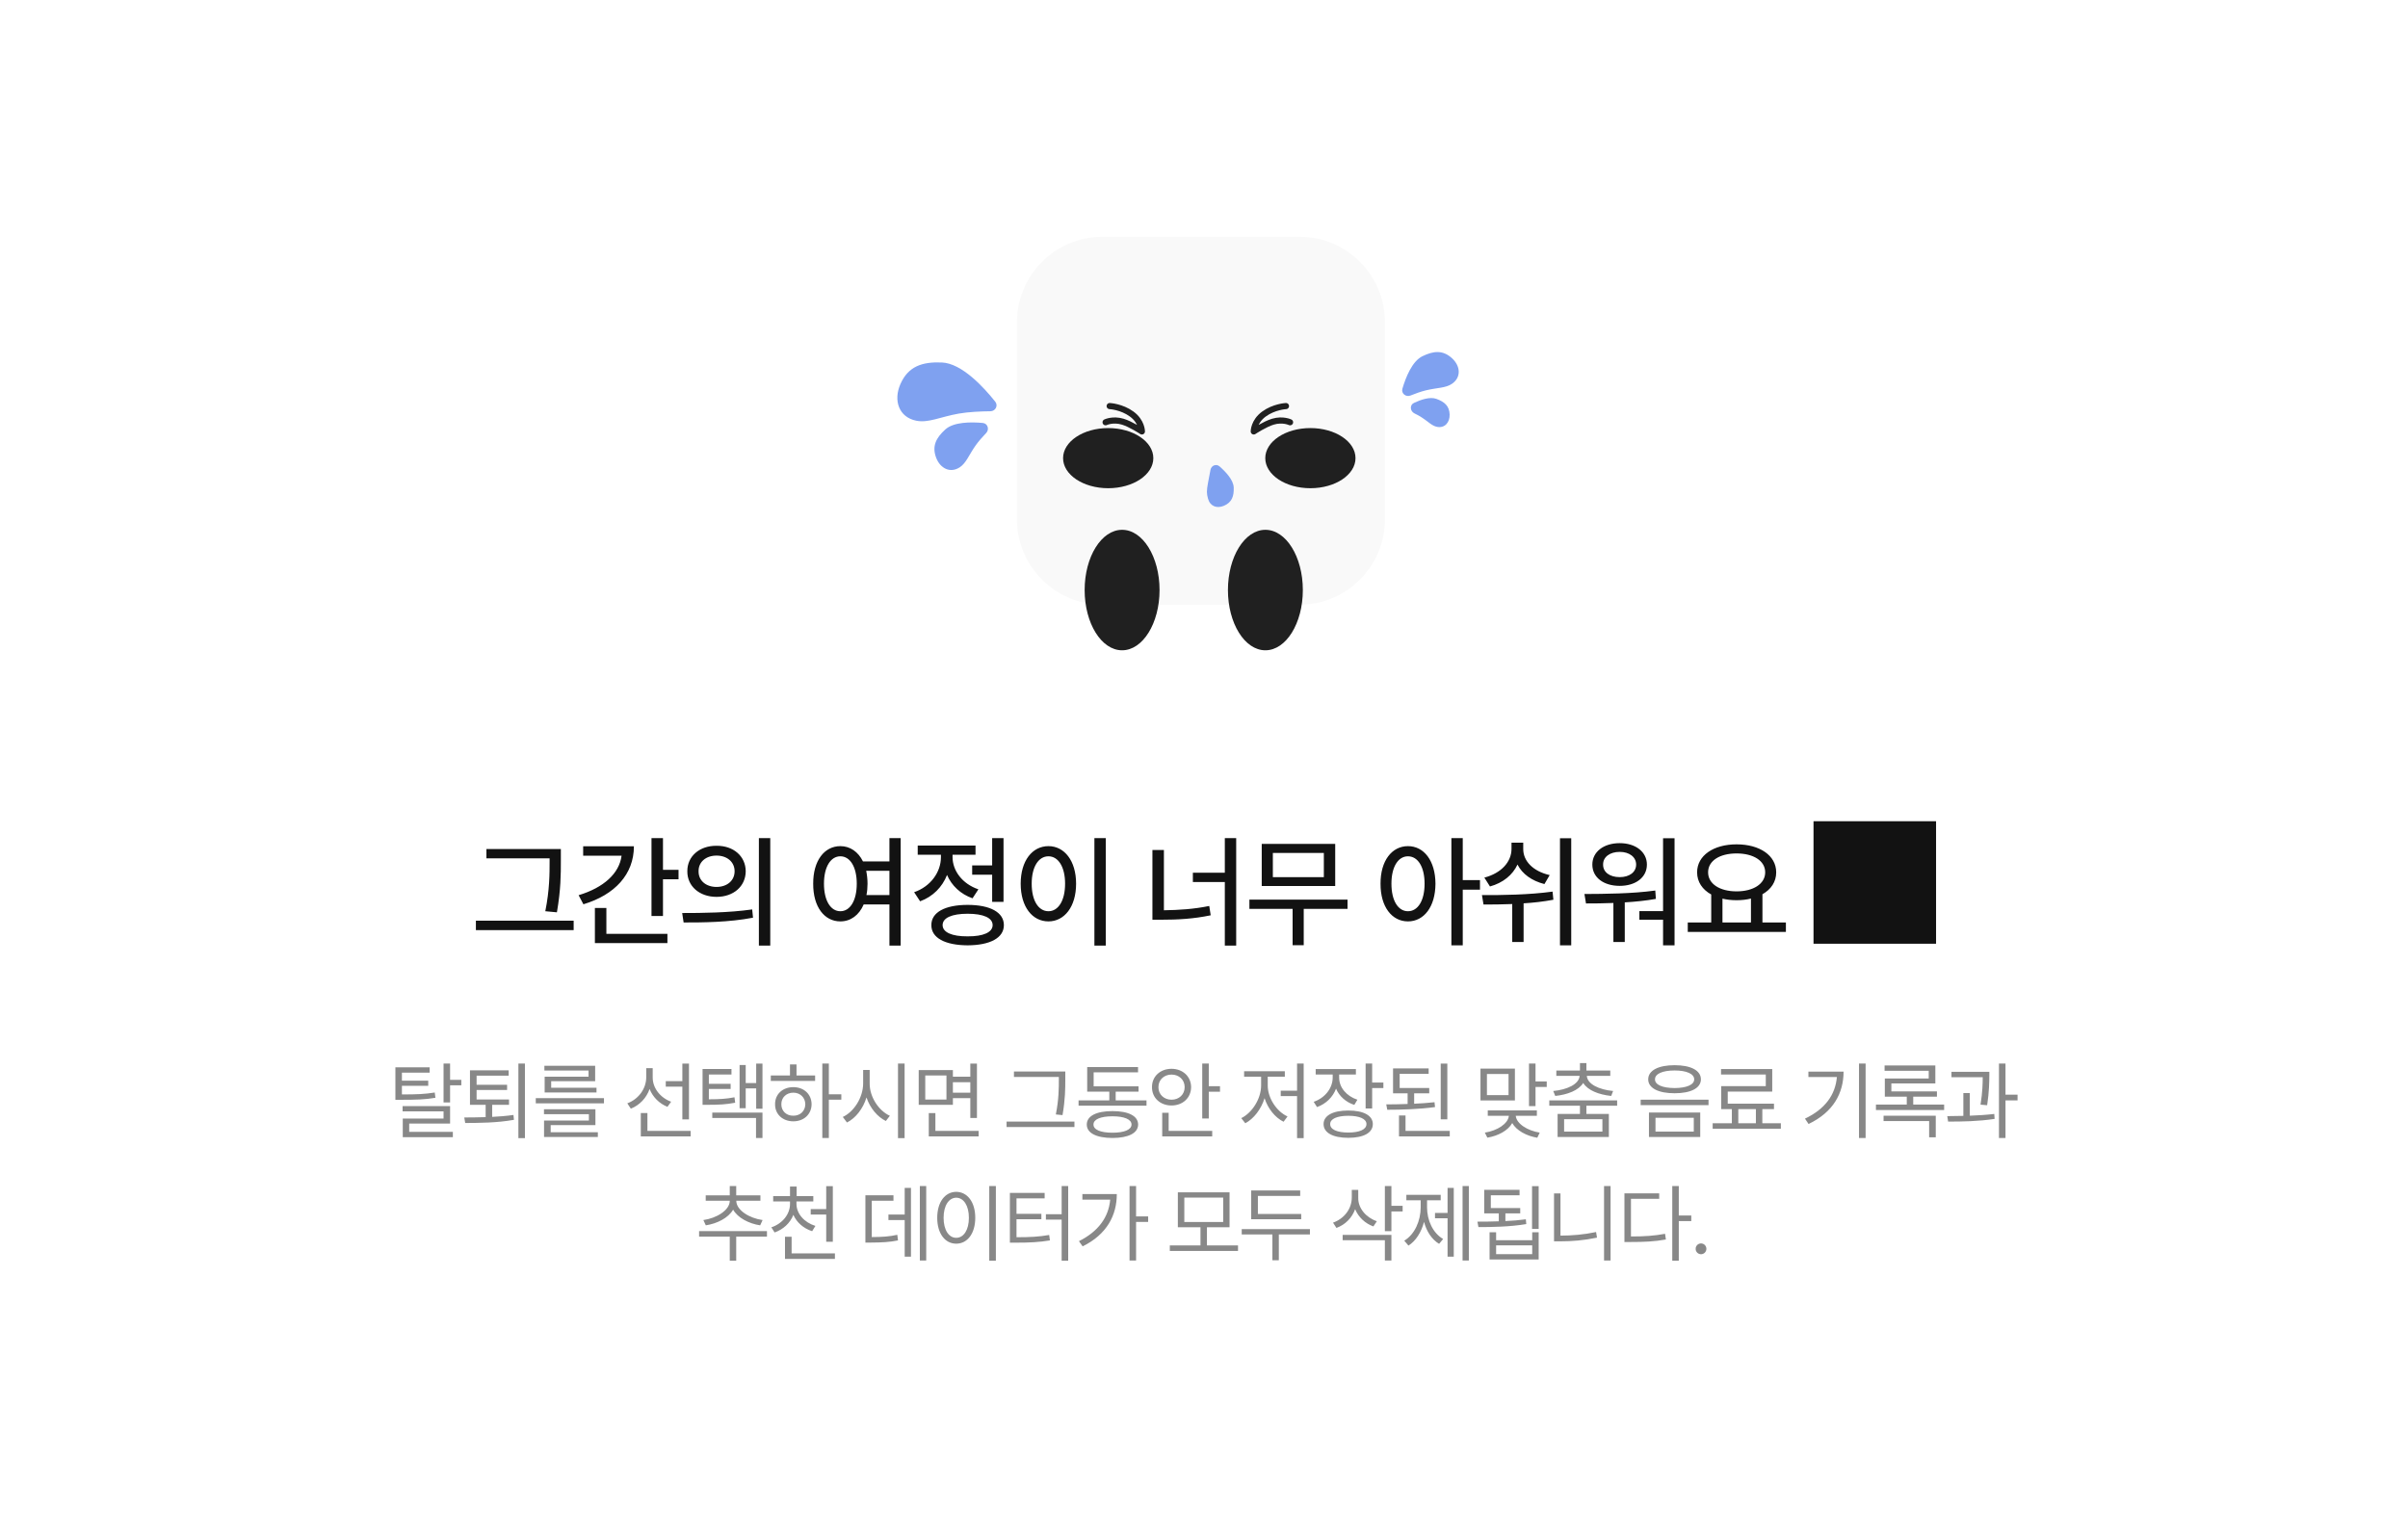 <svg width="393" height="251" viewBox="0 0 393 251" fill="none" xmlns="http://www.w3.org/2000/svg">
<g filter="url(#filter0_d_756_4379)">
<rect x="24" y="100.646" width="345" height="140" rx="20" fill="white"/>
<path d="M91.535 138.584V140.459C91.535 142.725 91.535 145.186 90.891 148.916L88.996 148.74C89.699 145.244 89.699 142.666 89.699 140.459V140.107H79.387V138.584H91.535ZM93.625 150.283V151.826H77.668V150.283H93.625ZM108.203 136.807V141.982H110.742V143.525H108.203V149.521H106.328V136.807H108.203ZM103.457 138.135C103.457 142.725 100.332 146.064 95.215 147.607L94.434 146.123C98.525 144.893 101.074 142.568 101.445 139.678H95.176V138.135H103.457ZM108.926 152.432V153.936H97.09V148.213H98.965V152.432H108.926ZM116.941 138.057C119.715 138.037 121.688 139.756 121.707 142.217C121.688 144.678 119.715 146.396 116.941 146.396C114.188 146.396 112.156 144.678 112.176 142.217C112.156 139.756 114.188 138.037 116.941 138.057ZM116.941 139.658C115.242 139.658 113.992 140.674 114.012 142.217C113.992 143.76 115.242 144.775 116.941 144.775C118.641 144.775 119.891 143.76 119.891 142.217C119.891 140.674 118.641 139.658 116.941 139.658ZM125.711 136.807V154.346H123.855V136.807H125.711ZM111.336 149.033C114.52 149.033 118.934 148.994 122.762 148.447L122.898 149.795C118.934 150.557 114.695 150.576 111.57 150.576L111.336 149.033ZM137.152 138.115C138.744 138.115 140.062 139.033 140.844 140.615H145.16V136.807H146.996V154.346H145.16V147.627H140.961C140.209 149.385 138.832 150.4 137.152 150.4C134.535 150.4 132.699 148.018 132.719 144.248C132.699 140.498 134.535 138.115 137.152 138.115ZM137.152 139.775C135.57 139.775 134.477 141.494 134.477 144.248C134.477 147.021 135.57 148.74 137.152 148.74C138.734 148.74 139.828 147.021 139.828 144.248C139.828 141.494 138.734 139.775 137.152 139.775ZM141.371 142.139C141.498 142.783 141.586 143.486 141.586 144.248C141.586 144.912 141.527 145.527 141.41 146.104H145.16V142.139H141.371ZM163.781 136.807V147.217H161.926V142.783H158.664V141.26H161.926V136.807H163.781ZM157.922 147.705C161.594 147.705 163.84 148.916 163.84 151.006C163.84 153.096 161.594 154.287 157.922 154.307C154.25 154.287 151.984 153.096 152.004 151.006C151.984 148.916 154.25 147.705 157.922 147.705ZM157.922 149.15C155.363 149.15 153.84 149.814 153.84 151.006C153.84 152.178 155.363 152.861 157.922 152.842C160.48 152.861 162.004 152.178 162.004 151.006C162.004 149.814 160.48 149.15 157.922 149.15ZM155.461 139.893C155.461 142.119 157.043 144.268 159.68 145.166L158.723 146.631C156.76 145.947 155.314 144.551 154.562 142.822C153.791 144.785 152.258 146.357 150.168 147.119L149.191 145.635C151.906 144.697 153.566 142.334 153.566 139.912V139.521H149.777V138.018H159.211V139.521H155.461V139.893ZM180.469 136.807V154.346H178.613V136.807H180.469ZM171.113 138.115C173.711 138.115 175.625 140.498 175.625 144.248C175.625 148.018 173.711 150.4 171.113 150.4C168.477 150.4 166.582 148.018 166.582 144.248C166.582 140.498 168.477 138.115 171.113 138.115ZM171.113 139.775C169.492 139.775 168.379 141.494 168.379 144.248C168.379 147.021 169.492 148.74 171.113 148.74C172.715 148.74 173.828 147.021 173.828 144.248C173.828 141.494 172.715 139.775 171.113 139.775ZM201.754 136.807V154.346H199.898V143.975H194.684V142.451H199.898V136.807H201.754ZM189.957 138.74V148.584C192.457 148.545 194.82 148.398 197.359 147.881L197.594 149.404C194.781 149.99 192.242 150.127 189.488 150.127H188.082V138.74H189.957ZM219.926 146.846V148.35H212.777V154.287H210.961V148.35H203.91V146.846H219.926ZM217.914 137.744V144.619H205.922V137.744H217.914ZM207.738 139.229V143.174H216.059V139.229H207.738ZM229.785 138.115C232.402 138.115 234.258 140.498 234.277 144.248C234.258 148.018 232.402 150.4 229.785 150.4C227.168 150.4 225.293 148.018 225.312 144.248C225.293 140.498 227.168 138.115 229.785 138.115ZM229.785 139.775C228.184 139.775 227.09 141.494 227.09 144.248C227.09 147.021 228.184 148.74 229.785 148.74C231.406 148.74 232.5 147.021 232.5 144.248C232.5 141.494 231.406 139.775 229.785 139.775ZM238.73 136.807V143.662H241.543V145.225H238.73V154.307H236.875V136.807H238.73ZM248.602 138.564C248.582 140.537 250.184 142.217 252.918 142.842L252.059 144.307C249.979 143.77 248.445 142.656 247.664 141.123C246.873 142.822 245.301 144.111 243.172 144.697L242.254 143.252C245.027 142.529 246.688 140.674 246.688 138.564V137.549H248.602V138.564ZM256.434 136.826V154.307H254.598V136.826H256.434ZM241.863 146.104C245.125 146.123 249.559 146.064 253.387 145.537L253.523 146.865C251.922 147.168 250.271 147.354 248.66 147.451V153.76H246.805V147.568C245.115 147.637 243.514 147.646 242.117 147.646L241.863 146.104ZM273.297 136.826V154.307H271.422V150.127H267.555V148.721H271.422V136.826H273.297ZM258.59 145.928C261.91 145.908 266.324 145.889 270.152 145.361L270.25 146.729C268.59 147.021 266.861 147.197 265.172 147.295V153.76H263.316V147.393C261.715 147.461 260.191 147.471 258.844 147.471L258.59 145.928ZM264.352 137.627C266.93 137.627 268.785 139.053 268.785 141.123C268.785 143.232 266.93 144.6 264.352 144.6C261.715 144.6 259.879 143.232 259.879 141.123C259.879 139.053 261.715 137.627 264.352 137.627ZM264.352 139.053C262.73 139.053 261.617 139.893 261.637 141.123C261.617 142.373 262.73 143.174 264.352 143.174C265.914 143.174 267.027 142.373 267.027 141.123C267.027 139.893 265.914 139.053 264.352 139.053ZM291.469 150.576V152.119H275.453V150.576H279.281V146.006C277.846 145.215 276.977 143.955 276.977 142.393C276.977 139.639 279.672 137.822 283.422 137.822C287.191 137.822 289.887 139.639 289.887 142.393C289.887 143.936 289.047 145.176 287.641 145.967V150.576H291.469ZM283.422 139.307C280.668 139.307 278.773 140.498 278.773 142.393C278.773 144.268 280.668 145.498 283.422 145.498C286.156 145.498 288.09 144.268 288.09 142.393C288.09 140.498 286.156 139.307 283.422 139.307ZM281.117 150.576H285.766V146.67C285.053 146.855 284.262 146.943 283.422 146.943C282.602 146.943 281.82 146.855 281.117 146.689V150.576ZM295.977 154.046H315.977V134.046H295.977V154.046Z" fill="#121212"/>
<path d="M70.121 174.215V175.09H65.596V176.402H69.889V177.236H65.596V178.645C68.016 178.645 69.335 178.597 70.955 178.33L71.065 179.191C69.369 179.479 67.989 179.52 65.445 179.52H64.529V174.215H70.121ZM73.457 173.6V176.266H75.289V177.154H73.457V179.957H72.391V173.6H73.457ZM73.457 180.545V183.402H66.785V184.756H73.908V185.617H65.733V182.582H72.391V181.406H65.705V180.545H73.457ZM83.074 179.465V180.34H80.326V182.309C81.495 182.254 82.684 182.158 83.799 181.994L83.881 182.787C81.105 183.293 78.111 183.293 75.924 183.307L75.773 182.404C76.792 182.397 77.995 182.397 79.26 182.35V180.34H76.703V174.707H83.019V175.582H77.783V177.072H82.76V177.92H77.783V179.465H83.074ZM85.672 173.6V185.781H84.605V173.6H85.672ZM98.57 179.246V180.094H87.441V179.246H98.57ZM97.175 181.064V183.648H89.874V184.811H97.572V185.59H88.794V182.91H96.109V181.871H88.781V181.064H97.175ZM97.134 173.969V176.484H89.956V177.551H97.353V178.33H88.89V175.746H96.054V174.748H88.849V173.969H97.134ZM106.524 175.896C106.524 177.592 107.754 179.191 109.532 179.834L108.93 180.668C107.597 180.135 106.538 179.075 106.018 177.756C105.499 179.226 104.391 180.395 102.956 180.969L102.381 180.094C104.2 179.424 105.458 177.729 105.471 175.855V174.352H106.524V175.896ZM112.444 173.613V182.719H111.364V177.373H108.657V176.471H111.364V173.613H112.444ZM112.717 184.592V185.494H104.583V181.68H105.663V184.592H112.717ZM119.381 174.488V175.391H115.69V176.908H119.244V177.756H115.69V179.438C117.46 179.431 118.568 179.369 119.873 179.109L119.983 179.998C118.561 180.271 117.412 180.34 115.43 180.34H114.664V174.488H119.381ZM124.44 173.613V180.982H123.414V177.66H121.705V180.9H120.707V173.846H121.705V176.785H123.414V173.613H124.44ZM124.44 181.611V185.754H123.387V182.486H116.25V181.611H124.44ZM135.273 173.6V178.617H137.31V179.506H135.273V185.754H134.207V173.6H135.273ZM133.031 175.555V176.443H125.799V175.555H128.929V173.75H129.996V175.555H133.031ZM129.476 177.455C131.199 177.455 132.443 178.604 132.457 180.244C132.443 181.885 131.199 183.033 129.476 183.033C127.74 183.033 126.482 181.885 126.496 180.244C126.482 178.604 127.74 177.455 129.476 177.455ZM129.476 178.357C128.342 178.357 127.508 179.15 127.521 180.244C127.508 181.352 128.342 182.131 129.476 182.117C130.597 182.131 131.418 181.352 131.431 180.244C131.418 179.15 130.597 178.357 129.476 178.357ZM141.937 176.867C141.923 179.082 143.441 181.324 145.232 182.131L144.576 182.979C143.195 182.302 141.998 180.873 141.417 179.137C140.85 180.976 139.654 182.507 138.232 183.225L137.548 182.322C139.353 181.488 140.857 179.178 140.871 176.867V174.652H141.937V176.867ZM147.638 173.6V185.781H146.558V173.6H147.638ZM155.519 174.666V175.746H158.362V173.613H159.442V182.486H158.362V179.246H155.519V180.34H149.94V174.666H155.519ZM151.007 175.555V179.479H154.466V175.555H151.007ZM159.716 184.592V185.494H151.581V181.693H152.661V184.592H159.716ZM155.519 178.357H158.362V176.648H155.519V178.357ZM173.863 174.898V176.115C173.863 177.646 173.863 179.383 173.412 182.021L172.319 181.912C172.811 179.424 172.811 177.605 172.811 176.115V175.787H165.483V174.898H173.863ZM175.354 183.074V183.963H164.279V183.074H175.354ZM187.117 179.615V180.477H176.029V179.615H181.047V178.193H177.437V174.174H185.736V175.035H178.49V177.318H185.818V178.193H182.086V179.615H187.117ZM181.566 181.365C184.178 181.365 185.736 182.158 185.75 183.553C185.736 184.961 184.178 185.74 181.566 185.754C178.941 185.74 177.369 184.961 177.369 183.553C177.369 182.158 178.941 181.365 181.566 181.365ZM181.566 182.213C179.611 182.213 178.449 182.719 178.463 183.553C178.449 184.4 179.611 184.893 181.566 184.893C183.494 184.893 184.67 184.4 184.67 183.553C184.67 182.719 183.494 182.213 181.566 182.213ZM197.281 173.6V177.305H199.113V178.207H197.281V182.568H196.214V173.6H197.281ZM197.841 184.592V185.494H189.679V181.639H190.732V184.592H197.841ZM191.197 174.461C193.015 174.461 194.382 175.691 194.396 177.455C194.382 179.219 193.015 180.449 191.197 180.449C189.378 180.449 187.997 179.219 188.011 177.455C187.997 175.691 189.378 174.461 191.197 174.461ZM191.197 175.404C189.994 175.404 189.05 176.252 189.064 177.455C189.05 178.658 189.994 179.506 191.197 179.506C192.427 179.506 193.343 178.658 193.343 177.455C193.343 176.252 192.427 175.404 191.197 175.404ZM212.768 173.6V185.781H211.688V178.918H209.022V178.029H211.688V173.6H212.768ZM206.903 177.209C206.903 179.232 208.352 181.434 210.13 182.24L209.487 183.102C208.099 182.425 206.93 180.955 206.383 179.26C205.823 181.058 204.627 182.616 203.239 183.348L202.583 182.514C204.346 181.652 205.809 179.369 205.823 177.209V175.746H203.047V174.857H209.692V175.746H206.903V177.209ZM218.557 175.91C218.557 177.496 219.746 178.918 221.537 179.506L221.031 180.354C219.63 179.896 218.571 178.925 218.051 177.701C217.525 179.096 216.404 180.183 214.947 180.709L214.401 179.848C216.219 179.232 217.49 177.66 217.504 175.91V175.391H214.729V174.502H221.291V175.391H218.557V175.91ZM223.944 173.6V176.703H225.776V177.605H223.944V180.941H222.877V173.6H223.944ZM220.047 181.27C222.549 181.27 224.053 182.09 224.053 183.484C224.053 184.906 222.549 185.727 220.047 185.727C217.545 185.727 216.014 184.906 216.014 183.484C216.014 182.09 217.545 181.27 220.047 181.27ZM220.047 182.131C218.215 182.131 217.08 182.637 217.094 183.484C217.08 184.359 218.215 184.865 220.047 184.865C221.893 184.865 223.014 184.359 223.014 183.484C223.014 182.637 221.893 182.131 220.047 182.131ZM233.26 177.592V178.467H230.799V180.162C231.933 180.114 233.068 180.032 234.121 179.916L234.203 180.709C231.592 181.064 228.693 181.146 226.41 181.146L226.246 180.271C227.312 180.265 228.509 180.251 229.732 180.203V178.467H227.353V174.393H233.164V175.281H228.433V177.592H233.26ZM236.213 173.613V182.705H235.133V173.613H236.213ZM236.609 184.592V185.494H228.324V182.076H229.39V184.592H236.609ZM247.243 174.434V179.629H241.624V174.434H247.243ZM242.677 175.309V178.754H246.204V175.309H242.677ZM250.606 173.6V176.525H252.438V177.428H250.606V180.545H249.54V173.6H250.606ZM250.825 181.256V182.131H247.38C247.496 183.43 249.308 184.564 251.29 184.879L250.894 185.713C249.116 185.419 247.503 184.537 246.806 183.32C246.115 184.544 244.516 185.412 242.745 185.699L242.335 184.879C244.345 184.564 246.122 183.45 246.259 182.131H242.813V181.256H250.825ZM263.928 179.615V180.49H258.911V181.83H262.575V185.59H254.208V181.83H257.858V180.49H252.854V179.615H263.928ZM258.911 173.531V174.748H262.807V175.609H258.979C259.054 176.963 260.989 177.872 263.272 178.084L262.958 178.891C260.934 178.679 259.13 177.981 258.391 176.771C257.646 177.981 255.841 178.679 253.825 178.891L253.497 178.084C255.794 177.872 257.714 176.963 257.803 175.609H254.003V174.748H257.858V173.531H258.911ZM255.274 182.691V184.715H261.522V182.691H255.274ZM273.304 173.873C275.943 173.873 277.597 174.721 277.597 176.184C277.597 177.619 275.943 178.453 273.304 178.453C270.666 178.453 268.998 177.619 268.998 176.184C268.998 174.721 270.666 173.873 273.304 173.873ZM273.304 174.734C271.336 174.734 270.092 175.281 270.105 176.184C270.092 177.072 271.336 177.592 273.304 177.605C275.246 177.592 276.504 177.072 276.504 176.184C276.504 175.281 275.246 174.734 273.304 174.734ZM277.488 181.598V185.59H269.121V181.598H277.488ZM270.187 182.459V184.715H276.435V182.459H270.187ZM278.842 179.506V180.395H267.767V179.506H278.842ZM290.646 183.348V184.25H279.517V183.348H282.648V181.037H280.912V177.291H288.185V175.391H280.884V174.502H289.238V178.18H281.978V180.148H289.525V181.037H287.624V183.348H290.646ZM283.701 183.348H286.572V181.037H283.701V183.348ZM304.479 173.6V185.754H303.399V173.6H304.479ZM300.883 174.926C300.87 178.426 299.243 181.516 295.169 183.471L294.581 182.596C297.869 181.037 299.544 178.706 299.79 175.801H295.141V174.926H300.883ZM317.295 180.299V181.188H306.166V180.299H311.197V179.014H307.615V176.047H314.779V174.789H307.574V173.914H315.86V176.854H308.682V178.152H316.119V179.014H312.25V180.299H317.295ZM315.928 182.117V185.645H314.848V182.992H307.41V182.117H315.928ZM324.67 174.953V175.582C324.656 176.539 324.656 178.152 324.314 180.408L323.234 180.312C323.562 178.275 323.59 176.799 323.59 175.828H318.49V174.953H324.67ZM321.484 178.426V182.117C322.831 182.069 324.212 181.98 325.476 181.83L325.531 182.637C322.974 183.033 320.117 183.088 317.943 183.074L317.806 182.186C318.606 182.179 319.495 182.172 320.431 182.145V178.426H321.484ZM327.308 173.6V178.686H329.277V179.615H327.308V185.754H326.242V173.6H327.308ZM125.171 200.955V201.857H120.154V205.781H119.101V201.857H114.097V200.955H125.171ZM120.167 196.006C120.167 197.523 122.286 198.85 124.46 199.15L124.064 200.012C122.184 199.725 120.413 198.781 119.648 197.455C118.868 198.795 117.071 199.725 115.191 200.012L114.794 199.15C116.954 198.85 119.101 197.537 119.101 196.006V195.992H115.177V195.117H119.101V193.6H120.154V195.117H124.105V195.992H120.167V196.006ZM129.989 196.512C129.989 198.125 131.274 199.547 133.079 200.107L132.546 200.969C131.138 200.511 130.03 199.547 129.483 198.303C128.957 199.636 127.856 200.668 126.421 201.174L125.888 200.34C127.679 199.738 128.936 198.221 128.936 196.512V196.115H126.188V195.24H128.936V193.682H130.016V195.24H132.737V196.115H129.989V196.512ZM135.923 193.613V202.691H134.843V198.248H132.313V197.359H134.843V193.613H135.923ZM136.264 204.592V205.494H128.116V201.871H129.196V204.592H136.264ZM151.164 193.6V205.754H150.125V193.6H151.164ZM148.676 193.9V205.125H147.65V199.15H144.998V198.248H147.65V193.9H148.676ZM145.818 195.104V195.992H142.277V201.926C144.027 201.919 145.135 201.844 146.447 201.557L146.557 202.473C145.148 202.76 143.959 202.814 142.004 202.828H141.238V195.104H145.818ZM162.531 193.6V205.781H161.451V193.6H162.531ZM156.064 194.543C157.869 194.557 159.168 196.197 159.168 198.781C159.168 201.365 157.869 203.006 156.064 203.006C154.246 203.006 152.961 201.365 152.961 198.781C152.961 196.197 154.246 194.557 156.064 194.543ZM156.064 195.5C154.847 195.514 154 196.799 154 198.781C154 200.764 154.847 202.049 156.064 202.049C157.281 202.049 158.129 200.764 158.129 198.781C158.129 196.799 157.281 195.514 156.064 195.5ZM174.335 193.6V205.781H173.269V199.082H170.698V198.193H173.269V193.6H174.335ZM170.493 194.721V195.609H165.9V198.139H169.96V199.014H165.9V201.953C168.135 201.953 169.557 201.878 171.232 201.584L171.355 202.473C169.591 202.76 168.101 202.842 165.749 202.842H164.82V194.721H170.493ZM185.415 193.6V198.549H187.384V199.451H185.415V205.754H184.348V193.6H185.415ZM182.27 194.912C182.27 198.357 180.657 201.488 176.692 203.443L176.091 202.596C179.235 201.03 180.944 198.692 181.19 195.814H176.651V194.912H182.27ZM202.051 203.293V204.195H190.922V203.293H195.926V200.326H192.234V194.625H200.67V200.326H196.979V203.293H202.051ZM193.287 195.486V199.465H199.631V195.486H193.287ZM212.365 198.152V199.014H204.203V194.324H212.201V195.213H205.296V198.152H212.365ZM213.787 200.627V201.502H208.714V205.713H207.662V201.502H202.658V200.627H213.787ZM221.673 195.555C221.659 197.209 222.917 198.727 224.708 199.342L224.147 200.189C222.773 199.697 221.7 198.665 221.167 197.373C220.654 198.802 219.56 199.902 218.118 200.436L217.557 199.574C219.389 198.918 220.606 197.332 220.62 195.486V194.229H221.673V195.555ZM227.087 193.6V196.826H228.919V197.742H227.087V200.969H226.02V193.6H227.087ZM227.087 201.57V205.754H226.02V202.445H219.13V201.57H227.087ZM239.725 193.6V205.754H238.7V193.6H239.725ZM237.264 193.9V205.125H236.252V198.863H234.202V197.988H236.252V193.9H237.264ZM232.903 197.072C232.903 199.178 233.846 201.27 235.528 202.24L234.871 203.033C233.675 202.315 232.828 201.003 232.411 199.451C231.966 201.126 231.084 202.555 229.868 203.32L229.184 202.514C230.879 201.502 231.864 199.287 231.864 197.072V195.924H229.526V195.035H235.131V195.924H232.903V197.072ZM251.119 193.613V200.6H250.039V193.613H251.119ZM241.125 199.41C242.157 199.41 243.36 199.403 244.611 199.355V198.057H242.232V194.215H248.002V195.104H243.312V197.195H248.111V198.057H245.691V199.314C246.819 199.267 247.961 199.171 249.027 199.027L249.096 199.807C246.43 200.258 243.477 200.299 241.289 200.299L241.125 199.41ZM244.174 201.146V202.445H250.066V201.146H251.119V205.59H243.107V201.146H244.174ZM244.174 204.715H250.066V203.279H244.174V204.715ZM262.855 193.6V205.754H261.789V193.6H262.855ZM254.679 194.803V201.693C256.532 201.687 258.453 201.536 260.49 201.105L260.64 202.021C258.48 202.473 256.552 202.623 254.611 202.623H253.627V194.803H254.679ZM273.989 193.6V198.412H276.027V199.314H273.989V205.781H272.923V193.6H273.989ZM270.79 194.789V195.678H266.183V201.83C268.384 201.83 269.943 201.728 271.747 201.393L271.884 202.322C269.984 202.664 268.384 202.732 266.073 202.732H265.116V194.789H270.79ZM277.618 204.729C277.139 204.729 276.729 204.332 276.743 203.84C276.729 203.361 277.139 202.965 277.618 202.965C278.096 202.965 278.493 203.361 278.493 203.84C278.493 204.332 278.096 204.729 277.618 204.729Z" fill="#121212" fill-opacity="0.5"/>
<path fill-rule="evenodd" clip-rule="evenodd" d="M272.413 106.646C273.778 100.868 274.5 94.842 274.5 88.647C274.5 45.568 239.578 10.646 196.5 10.646C153.422 10.646 118.5 45.568 118.5 88.647C118.5 94.842 119.222 100.868 120.587 106.646H272.413Z" fill="white"/>
<g filter="url(#filter1_ii_756_4379)">
<path d="M165.975 52.614C165.975 44.9 172.228 38.647 179.942 38.647H212.066C219.78 38.647 226.034 44.9 226.034 52.614V84.738C226.034 92.452 219.78 98.706 212.066 98.706H179.942C172.228 98.706 165.975 92.452 165.975 84.738V52.614Z" fill="#F9F9F9"/>
</g>
<g filter="url(#filter2_ii_756_4379)">
<path d="M189.245 96.314C189.245 101.745 186.508 106.147 183.133 106.147C179.757 106.147 177.021 101.745 177.021 96.314C177.021 90.884 179.757 86.481 183.133 86.481C186.508 86.481 189.245 90.884 189.245 96.314Z" fill="#202020"/>
</g>
<g filter="url(#filter3_ii_756_4379)">
<path d="M212.631 96.314C212.631 101.745 209.894 106.147 206.518 106.147C203.143 106.147 200.406 101.745 200.406 96.314C200.406 90.884 203.143 86.481 206.518 86.481C209.894 86.481 212.631 90.884 212.631 96.314Z" fill="#202020"/>
</g>
<g filter="url(#filter4_ii_756_4379)">
<path d="M181.105 66.283C181.105 66.283 183.052 66.373 184.714 67.596C186.375 68.819 186.364 70.423 186.364 70.423C186.364 70.423 184.54 69.215 183.221 68.826C181.621 68.354 180.437 68.926 180.437 68.926" stroke="#202020" stroke-linecap="round" stroke-linejoin="round"/>
</g>
<g filter="url(#filter5_ii_756_4379)">
<path d="M209.879 66.283C209.879 66.283 207.932 66.373 206.271 67.596C204.61 68.819 204.621 70.423 204.621 70.423C204.621 70.423 206.444 69.215 207.764 68.826C209.363 68.354 210.547 68.926 210.547 68.926" stroke="#202020" stroke-linecap="round" stroke-linejoin="round"/>
</g>
<g filter="url(#filter6_dii_756_4379)">
<path d="M186.23 73.783C186.23 76.494 182.933 78.692 178.865 78.692C174.797 78.692 171.5 76.494 171.5 73.783C171.5 71.072 174.797 68.874 178.865 68.874C182.933 68.874 186.23 71.072 186.23 73.783Z" fill="#202020"/>
</g>
<g filter="url(#filter7_ii_756_4379)">
<path d="M153.706 59.167C156.998 59.296 160.62 63.285 162.434 65.572C162.942 66.212 162.46 67.12 161.643 67.129C160.155 67.144 158.093 67.226 156.457 67.515C153.449 68.048 151.514 69.076 149.53 68.671C146.691 68.093 145.786 65.373 146.943 62.717C148.22 59.786 150.512 59.041 153.706 59.167Z" fill="#7FA1F0"/>
</g>
<g filter="url(#filter8_ii_756_4379)">
<path d="M154.281 70.1C155.653 68.855 158.484 68.863 160.398 69.04C161.211 69.115 161.509 70.097 160.944 70.688C160.369 71.289 159.729 72.006 159.257 72.668C158.127 74.252 157.706 75.583 156.624 76.284C155.075 77.288 153.45 76.455 152.791 74.731C152.064 72.829 152.773 71.468 154.281 70.1Z" fill="#7FA1F0"/>
</g>
<g filter="url(#filter9_ii_756_4379)">
<path d="M234.419 65.105C233.387 64.731 231.911 65.227 230.769 65.765C230.03 66.112 230.124 67.131 230.86 67.486C231.226 67.663 231.595 67.857 231.91 68.055C233.05 68.772 233.669 69.513 234.546 69.677C235.8 69.913 236.621 68.952 236.59 67.676C236.555 66.268 235.744 65.584 234.419 65.105Z" fill="#7FA1F0"/>
</g>
<g filter="url(#filter10_ii_756_4379)">
<path d="M232.134 58.153C230.47 58.966 229.427 61.597 228.882 63.441C228.651 64.225 229.452 64.865 230.21 64.559C230.982 64.248 231.886 63.919 232.675 63.726C234.565 63.264 235.957 63.366 237.01 62.621C238.516 61.555 238.345 59.737 236.988 58.486C235.491 57.105 233.964 57.26 232.134 58.153Z" fill="#7FA1F0"/>
</g>
<g filter="url(#filter11_ii_756_4379)">
<path d="M201.35 79.573C201.306 78.341 200.036 77 199.038 76.132C198.498 75.662 197.696 75.979 197.559 76.683C197.421 77.394 197.263 78.217 197.155 78.812C196.916 80.137 196.918 80.539 197.155 81.399C197.5 82.646 198.603 83.053 199.775 82.547C201.068 81.989 201.4 80.981 201.35 79.573Z" fill="#7FA1F0"/>
</g>
<g filter="url(#filter12_dii_756_4379)">
<path d="M219.227 73.783C219.227 76.494 215.93 78.692 211.864 78.692C207.797 78.692 204.5 76.494 204.5 73.783C204.5 71.072 207.797 68.874 211.864 68.874C215.93 68.874 219.227 71.072 219.227 73.783Z" fill="#202020"/>
</g>
</g>
<defs>
<filter id="filter0_d_756_4379" x="-10" y="0.646" width="413" height="250" filterUnits="userSpaceOnUse" color-interpolation-filters="sRGB">
<feFlood flood-opacity="0" result="BackgroundImageFix"/>
<feColorMatrix in="SourceAlpha" type="matrix" values="0 0 0 0 0 0 0 0 0 0 0 0 0 0 0 0 0 0 127 0" result="hardAlpha"/>
<feOffset/>
<feGaussianBlur stdDeviation="5"/>
<feComposite in2="hardAlpha" operator="out"/>
<feColorMatrix type="matrix" values="0 0 0 0 0 0 0 0 0 0 0 0 0 0 0 0 0 0 0.15 0"/>
<feBlend mode="normal" in2="BackgroundImageFix" result="effect1_dropShadow_756_4379"/>
<feBlend mode="normal" in="SourceGraphic" in2="effect1_dropShadow_756_4379" result="shape"/>
</filter>
<filter id="filter1_ii_756_4379" x="160.975" y="33.647" width="70.059" height="70.059" filterUnits="userSpaceOnUse" color-interpolation-filters="sRGB">
<feFlood flood-opacity="0" result="BackgroundImageFix"/>
<feBlend mode="normal" in="SourceGraphic" in2="BackgroundImageFix" result="shape"/>
<feColorMatrix in="SourceAlpha" type="matrix" values="0 0 0 0 0 0 0 0 0 0 0 0 0 0 0 0 0 0 127 0" result="hardAlpha"/>
<feOffset dx="-5" dy="-5"/>
<feGaussianBlur stdDeviation="2.5"/>
<feComposite in2="hardAlpha" operator="arithmetic" k2="-1" k3="1"/>
<feColorMatrix type="matrix" values="0 0 0 0 0 0 0 0 0 0 0 0 0 0 0 0 0 0 0.2 0"/>
<feBlend mode="normal" in2="shape" result="effect1_innerShadow_756_4379"/>
<feColorMatrix in="SourceAlpha" type="matrix" values="0 0 0 0 0 0 0 0 0 0 0 0 0 0 0 0 0 0 127 0" result="hardAlpha"/>
<feOffset dx="5" dy="5"/>
<feGaussianBlur stdDeviation="2.5"/>
<feComposite in2="hardAlpha" operator="arithmetic" k2="-1" k3="1"/>
<feColorMatrix type="matrix" values="0 0 0 0 1 0 0 0 0 1 0 0 0 0 1 0 0 0 0.2 0"/>
<feBlend mode="normal" in2="effect1_innerShadow_756_4379" result="effect2_innerShadow_756_4379"/>
</filter>
<filter id="filter2_ii_756_4379" x="175.021" y="84.481" width="16.225" height="23.666" filterUnits="userSpaceOnUse" color-interpolation-filters="sRGB">
<feFlood flood-opacity="0" result="BackgroundImageFix"/>
<feBlend mode="normal" in="SourceGraphic" in2="BackgroundImageFix" result="shape"/>
<feColorMatrix in="SourceAlpha" type="matrix" values="0 0 0 0 0 0 0 0 0 0 0 0 0 0 0 0 0 0 127 0" result="hardAlpha"/>
<feOffset dx="-2" dy="-2"/>
<feGaussianBlur stdDeviation="1"/>
<feComposite in2="hardAlpha" operator="arithmetic" k2="-1" k3="1"/>
<feColorMatrix type="matrix" values="0 0 0 0 0 0 0 0 0 0 0 0 0 0 0 0 0 0 0.2 0"/>
<feBlend mode="normal" in2="shape" result="effect1_innerShadow_756_4379"/>
<feColorMatrix in="SourceAlpha" type="matrix" values="0 0 0 0 0 0 0 0 0 0 0 0 0 0 0 0 0 0 127 0" result="hardAlpha"/>
<feOffset dx="2" dy="2"/>
<feGaussianBlur stdDeviation="1"/>
<feComposite in2="hardAlpha" operator="arithmetic" k2="-1" k3="1"/>
<feColorMatrix type="matrix" values="0 0 0 0 1 0 0 0 0 1 0 0 0 0 1 0 0 0 0.2 0"/>
<feBlend mode="normal" in2="effect1_innerShadow_756_4379" result="effect2_innerShadow_756_4379"/>
</filter>
<filter id="filter3_ii_756_4379" x="198.406" y="84.481" width="16.225" height="23.666" filterUnits="userSpaceOnUse" color-interpolation-filters="sRGB">
<feFlood flood-opacity="0" result="BackgroundImageFix"/>
<feBlend mode="normal" in="SourceGraphic" in2="BackgroundImageFix" result="shape"/>
<feColorMatrix in="SourceAlpha" type="matrix" values="0 0 0 0 0 0 0 0 0 0 0 0 0 0 0 0 0 0 127 0" result="hardAlpha"/>
<feOffset dx="-2" dy="-2"/>
<feGaussianBlur stdDeviation="1"/>
<feComposite in2="hardAlpha" operator="arithmetic" k2="-1" k3="1"/>
<feColorMatrix type="matrix" values="0 0 0 0 0 0 0 0 0 0 0 0 0 0 0 0 0 0 0.2 0"/>
<feBlend mode="normal" in2="shape" result="effect1_innerShadow_756_4379"/>
<feColorMatrix in="SourceAlpha" type="matrix" values="0 0 0 0 0 0 0 0 0 0 0 0 0 0 0 0 0 0 127 0" result="hardAlpha"/>
<feOffset dx="2" dy="2"/>
<feGaussianBlur stdDeviation="1"/>
<feComposite in2="hardAlpha" operator="arithmetic" k2="-1" k3="1"/>
<feColorMatrix type="matrix" values="0 0 0 0 1 0 0 0 0 1 0 0 0 0 1 0 0 0 0.2 0"/>
<feBlend mode="normal" in2="effect1_innerShadow_756_4379" result="effect2_innerShadow_756_4379"/>
</filter>
<filter id="filter4_ii_756_4379" x="178.937" y="64.783" width="8.927" height="7.141" filterUnits="userSpaceOnUse" color-interpolation-filters="sRGB">
<feFlood flood-opacity="0" result="BackgroundImageFix"/>
<feBlend mode="normal" in="SourceGraphic" in2="BackgroundImageFix" result="shape"/>
<feColorMatrix in="SourceAlpha" type="matrix" values="0 0 0 0 0 0 0 0 0 0 0 0 0 0 0 0 0 0 127 0" result="hardAlpha"/>
<feOffset dx="-1" dy="-1"/>
<feGaussianBlur stdDeviation="0.5"/>
<feComposite in2="hardAlpha" operator="arithmetic" k2="-1" k3="1"/>
<feColorMatrix type="matrix" values="0 0 0 0 1 0 0 0 0 1 0 0 0 0 1 0 0 0 0.2 0"/>
<feBlend mode="normal" in2="shape" result="effect1_innerShadow_756_4379"/>
<feColorMatrix in="SourceAlpha" type="matrix" values="0 0 0 0 0 0 0 0 0 0 0 0 0 0 0 0 0 0 127 0" result="hardAlpha"/>
<feOffset dx="1" dy="1"/>
<feGaussianBlur stdDeviation="0.5"/>
<feComposite in2="hardAlpha" operator="arithmetic" k2="-1" k3="1"/>
<feColorMatrix type="matrix" values="0 0 0 0 0 0 0 0 0 0 0 0 0 0 0 0 0 0 0.2 0"/>
<feBlend mode="normal" in2="effect1_innerShadow_756_4379" result="effect2_innerShadow_756_4379"/>
</filter>
<filter id="filter5_ii_756_4379" x="203.121" y="64.783" width="8.927" height="7.141" filterUnits="userSpaceOnUse" color-interpolation-filters="sRGB">
<feFlood flood-opacity="0" result="BackgroundImageFix"/>
<feBlend mode="normal" in="SourceGraphic" in2="BackgroundImageFix" result="shape"/>
<feColorMatrix in="SourceAlpha" type="matrix" values="0 0 0 0 0 0 0 0 0 0 0 0 0 0 0 0 0 0 127 0" result="hardAlpha"/>
<feOffset dx="-1" dy="-1"/>
<feGaussianBlur stdDeviation="0.5"/>
<feComposite in2="hardAlpha" operator="arithmetic" k2="-1" k3="1"/>
<feColorMatrix type="matrix" values="0 0 0 0 1 0 0 0 0 1 0 0 0 0 1 0 0 0 0.2 0"/>
<feBlend mode="normal" in2="shape" result="effect1_innerShadow_756_4379"/>
<feColorMatrix in="SourceAlpha" type="matrix" values="0 0 0 0 0 0 0 0 0 0 0 0 0 0 0 0 0 0 127 0" result="hardAlpha"/>
<feOffset dx="1" dy="1"/>
<feGaussianBlur stdDeviation="0.5"/>
<feComposite in2="hardAlpha" operator="arithmetic" k2="-1" k3="1"/>
<feColorMatrix type="matrix" values="0 0 0 0 0 0 0 0 0 0 0 0 0 0 0 0 0 0 0.2 0"/>
<feBlend mode="normal" in2="effect1_innerShadow_756_4379" result="effect2_innerShadow_756_4379"/>
</filter>
<filter id="filter6_dii_756_4379" x="170.5" y="67.874" width="19.73" height="13.818" filterUnits="userSpaceOnUse" color-interpolation-filters="sRGB">
<feFlood flood-opacity="0" result="BackgroundImageFix"/>
<feColorMatrix in="SourceAlpha" type="matrix" values="0 0 0 0 0 0 0 0 0 0 0 0 0 0 0 0 0 0 127 0" result="hardAlpha"/>
<feOffset dx="2" dy="1"/>
<feGaussianBlur stdDeviation="1"/>
<feComposite in2="hardAlpha" operator="out"/>
<feColorMatrix type="matrix" values="0 0 0 0 0 0 0 0 0 0 0 0 0 0 0 0 0 0 0.1 0"/>
<feBlend mode="normal" in2="BackgroundImageFix" result="effect1_dropShadow_756_4379"/>
<feBlend mode="normal" in="SourceGraphic" in2="effect1_dropShadow_756_4379" result="shape"/>
<feColorMatrix in="SourceAlpha" type="matrix" values="0 0 0 0 0 0 0 0 0 0 0 0 0 0 0 0 0 0 127 0" result="hardAlpha"/>
<feOffset dx="-1" dy="-1"/>
<feGaussianBlur stdDeviation="0.5"/>
<feComposite in2="hardAlpha" operator="arithmetic" k2="-1" k3="1"/>
<feColorMatrix type="matrix" values="0 0 0 0 0 0 0 0 0 0 0 0 0 0 0 0 0 0 0.2 0"/>
<feBlend mode="normal" in2="shape" result="effect2_innerShadow_756_4379"/>
<feColorMatrix in="SourceAlpha" type="matrix" values="0 0 0 0 0 0 0 0 0 0 0 0 0 0 0 0 0 0 127 0" result="hardAlpha"/>
<feOffset dx="1" dy="1"/>
<feGaussianBlur stdDeviation="0.5"/>
<feComposite in2="hardAlpha" operator="arithmetic" k2="-1" k3="1"/>
<feColorMatrix type="matrix" values="0 0 0 0 1 0 0 0 0 1 0 0 0 0 1 0 0 0 0.2 0"/>
<feBlend mode="normal" in2="effect2_innerShadow_756_4379" result="effect3_innerShadow_756_4379"/>
</filter>
<filter id="filter7_ii_756_4379" x="145.453" y="58.154" width="18.189" height="11.609" filterUnits="userSpaceOnUse" color-interpolation-filters="sRGB">
<feFlood flood-opacity="0" result="BackgroundImageFix"/>
<feBlend mode="normal" in="SourceGraphic" in2="BackgroundImageFix" result="shape"/>
<feColorMatrix in="SourceAlpha" type="matrix" values="0 0 0 0 0 0 0 0 0 0 0 0 0 0 0 0 0 0 127 0" result="hardAlpha"/>
<feOffset dx="-1" dy="-1"/>
<feGaussianBlur stdDeviation="0.5"/>
<feComposite in2="hardAlpha" operator="arithmetic" k2="-1" k3="1"/>
<feColorMatrix type="matrix" values="0 0 0 0 1 0 0 0 0 1 0 0 0 0 1 0 0 0 0.2 0"/>
<feBlend mode="normal" in2="shape" result="effect1_innerShadow_756_4379"/>
<feColorMatrix in="SourceAlpha" type="matrix" values="0 0 0 0 0 0 0 0 0 0 0 0 0 0 0 0 0 0 127 0" result="hardAlpha"/>
<feOffset dx="1" dy="1"/>
<feGaussianBlur stdDeviation="0.5"/>
<feComposite in2="hardAlpha" operator="arithmetic" k2="-1" k3="1"/>
<feColorMatrix type="matrix" values="0 0 0 0 0 0 0 0 0 0 0 0 0 0 0 0 0 0 0.2 0"/>
<feBlend mode="normal" in2="effect1_innerShadow_756_4379" result="effect2_innerShadow_756_4379"/>
</filter>
<filter id="filter8_ii_756_4379" x="151.503" y="67.955" width="10.732" height="9.763" filterUnits="userSpaceOnUse" color-interpolation-filters="sRGB">
<feFlood flood-opacity="0" result="BackgroundImageFix"/>
<feBlend mode="normal" in="SourceGraphic" in2="BackgroundImageFix" result="shape"/>
<feColorMatrix in="SourceAlpha" type="matrix" values="0 0 0 0 0 0 0 0 0 0 0 0 0 0 0 0 0 0 127 0" result="hardAlpha"/>
<feOffset dx="-1" dy="-1"/>
<feGaussianBlur stdDeviation="0.5"/>
<feComposite in2="hardAlpha" operator="arithmetic" k2="-1" k3="1"/>
<feColorMatrix type="matrix" values="0 0 0 0 1 0 0 0 0 1 0 0 0 0 1 0 0 0 0.2 0"/>
<feBlend mode="normal" in2="shape" result="effect1_innerShadow_756_4379"/>
<feColorMatrix in="SourceAlpha" type="matrix" values="0 0 0 0 0 0 0 0 0 0 0 0 0 0 0 0 0 0 127 0" result="hardAlpha"/>
<feOffset dx="1" dy="1"/>
<feGaussianBlur stdDeviation="0.5"/>
<feComposite in2="hardAlpha" operator="arithmetic" k2="-1" k3="1"/>
<feColorMatrix type="matrix" values="0 0 0 0 0 0 0 0 0 0 0 0 0 0 0 0 0 0 0.2 0"/>
<feBlend mode="normal" in2="effect1_innerShadow_756_4379" result="effect2_innerShadow_756_4379"/>
</filter>
<filter id="filter9_ii_756_4379" x="229.259" y="63.975" width="8.332" height="6.738" filterUnits="userSpaceOnUse" color-interpolation-filters="sRGB">
<feFlood flood-opacity="0" result="BackgroundImageFix"/>
<feBlend mode="normal" in="SourceGraphic" in2="BackgroundImageFix" result="shape"/>
<feColorMatrix in="SourceAlpha" type="matrix" values="0 0 0 0 0 0 0 0 0 0 0 0 0 0 0 0 0 0 127 0" result="hardAlpha"/>
<feOffset dx="-1" dy="-1"/>
<feGaussianBlur stdDeviation="0.5"/>
<feComposite in2="hardAlpha" operator="arithmetic" k2="-1" k3="1"/>
<feColorMatrix type="matrix" values="0 0 0 0 1 0 0 0 0 1 0 0 0 0 1 0 0 0 0.2 0"/>
<feBlend mode="normal" in2="shape" result="effect1_innerShadow_756_4379"/>
<feColorMatrix in="SourceAlpha" type="matrix" values="0 0 0 0 0 0 0 0 0 0 0 0 0 0 0 0 0 0 127 0" result="hardAlpha"/>
<feOffset dx="1" dy="1"/>
<feGaussianBlur stdDeviation="0.5"/>
<feComposite in2="hardAlpha" operator="arithmetic" k2="-1" k3="1"/>
<feColorMatrix type="matrix" values="0 0 0 0 0 0 0 0 0 0 0 0 0 0 0 0 0 0 0.2 0"/>
<feBlend mode="normal" in2="effect1_innerShadow_756_4379" result="effect2_innerShadow_756_4379"/>
</filter>
<filter id="filter10_ii_756_4379" x="227.842" y="56.465" width="11.232" height="9.172" filterUnits="userSpaceOnUse" color-interpolation-filters="sRGB">
<feFlood flood-opacity="0" result="BackgroundImageFix"/>
<feBlend mode="normal" in="SourceGraphic" in2="BackgroundImageFix" result="shape"/>
<feColorMatrix in="SourceAlpha" type="matrix" values="0 0 0 0 0 0 0 0 0 0 0 0 0 0 0 0 0 0 127 0" result="hardAlpha"/>
<feOffset dx="-1" dy="-1"/>
<feGaussianBlur stdDeviation="0.5"/>
<feComposite in2="hardAlpha" operator="arithmetic" k2="-1" k3="1"/>
<feColorMatrix type="matrix" values="0 0 0 0 1 0 0 0 0 1 0 0 0 0 1 0 0 0 0.2 0"/>
<feBlend mode="normal" in2="shape" result="effect1_innerShadow_756_4379"/>
<feColorMatrix in="SourceAlpha" type="matrix" values="0 0 0 0 0 0 0 0 0 0 0 0 0 0 0 0 0 0 127 0" result="hardAlpha"/>
<feOffset dx="1" dy="1"/>
<feGaussianBlur stdDeviation="0.5"/>
<feComposite in2="hardAlpha" operator="arithmetic" k2="-1" k3="1"/>
<feColorMatrix type="matrix" values="0 0 0 0 0 0 0 0 0 0 0 0 0 0 0 0 0 0 0.2 0"/>
<feBlend mode="normal" in2="effect1_innerShadow_756_4379" result="effect2_innerShadow_756_4379"/>
</filter>
<filter id="filter11_ii_756_4379" x="195.977" y="74.909" width="6.378" height="8.85" filterUnits="userSpaceOnUse" color-interpolation-filters="sRGB">
<feFlood flood-opacity="0" result="BackgroundImageFix"/>
<feBlend mode="normal" in="SourceGraphic" in2="BackgroundImageFix" result="shape"/>
<feColorMatrix in="SourceAlpha" type="matrix" values="0 0 0 0 0 0 0 0 0 0 0 0 0 0 0 0 0 0 127 0" result="hardAlpha"/>
<feOffset dx="-1" dy="-1"/>
<feGaussianBlur stdDeviation="0.5"/>
<feComposite in2="hardAlpha" operator="arithmetic" k2="-1" k3="1"/>
<feColorMatrix type="matrix" values="0 0 0 0 1 0 0 0 0 1 0 0 0 0 1 0 0 0 0.2 0"/>
<feBlend mode="normal" in2="shape" result="effect1_innerShadow_756_4379"/>
<feColorMatrix in="SourceAlpha" type="matrix" values="0 0 0 0 0 0 0 0 0 0 0 0 0 0 0 0 0 0 127 0" result="hardAlpha"/>
<feOffset dx="1" dy="1"/>
<feGaussianBlur stdDeviation="0.5"/>
<feComposite in2="hardAlpha" operator="arithmetic" k2="-1" k3="1"/>
<feColorMatrix type="matrix" values="0 0 0 0 0 0 0 0 0 0 0 0 0 0 0 0 0 0 0.2 0"/>
<feBlend mode="normal" in2="effect1_innerShadow_756_4379" result="effect2_innerShadow_756_4379"/>
</filter>
<filter id="filter12_dii_756_4379" x="203.5" y="67.874" width="19.727" height="13.818" filterUnits="userSpaceOnUse" color-interpolation-filters="sRGB">
<feFlood flood-opacity="0" result="BackgroundImageFix"/>
<feColorMatrix in="SourceAlpha" type="matrix" values="0 0 0 0 0 0 0 0 0 0 0 0 0 0 0 0 0 0 127 0" result="hardAlpha"/>
<feOffset dx="2" dy="1"/>
<feGaussianBlur stdDeviation="1"/>
<feComposite in2="hardAlpha" operator="out"/>
<feColorMatrix type="matrix" values="0 0 0 0 0 0 0 0 0 0 0 0 0 0 0 0 0 0 0.1 0"/>
<feBlend mode="normal" in2="BackgroundImageFix" result="effect1_dropShadow_756_4379"/>
<feBlend mode="normal" in="SourceGraphic" in2="effect1_dropShadow_756_4379" result="shape"/>
<feColorMatrix in="SourceAlpha" type="matrix" values="0 0 0 0 0 0 0 0 0 0 0 0 0 0 0 0 0 0 127 0" result="hardAlpha"/>
<feOffset dx="-1" dy="-1"/>
<feGaussianBlur stdDeviation="0.5"/>
<feComposite in2="hardAlpha" operator="arithmetic" k2="-1" k3="1"/>
<feColorMatrix type="matrix" values="0 0 0 0 0 0 0 0 0 0 0 0 0 0 0 0 0 0 0.2 0"/>
<feBlend mode="normal" in2="shape" result="effect2_innerShadow_756_4379"/>
<feColorMatrix in="SourceAlpha" type="matrix" values="0 0 0 0 0 0 0 0 0 0 0 0 0 0 0 0 0 0 127 0" result="hardAlpha"/>
<feOffset dx="1" dy="1"/>
<feGaussianBlur stdDeviation="0.5"/>
<feComposite in2="hardAlpha" operator="arithmetic" k2="-1" k3="1"/>
<feColorMatrix type="matrix" values="0 0 0 0 1 0 0 0 0 1 0 0 0 0 1 0 0 0 0.2 0"/>
<feBlend mode="normal" in2="effect2_innerShadow_756_4379" result="effect3_innerShadow_756_4379"/>
</filter>
</defs>
</svg>
